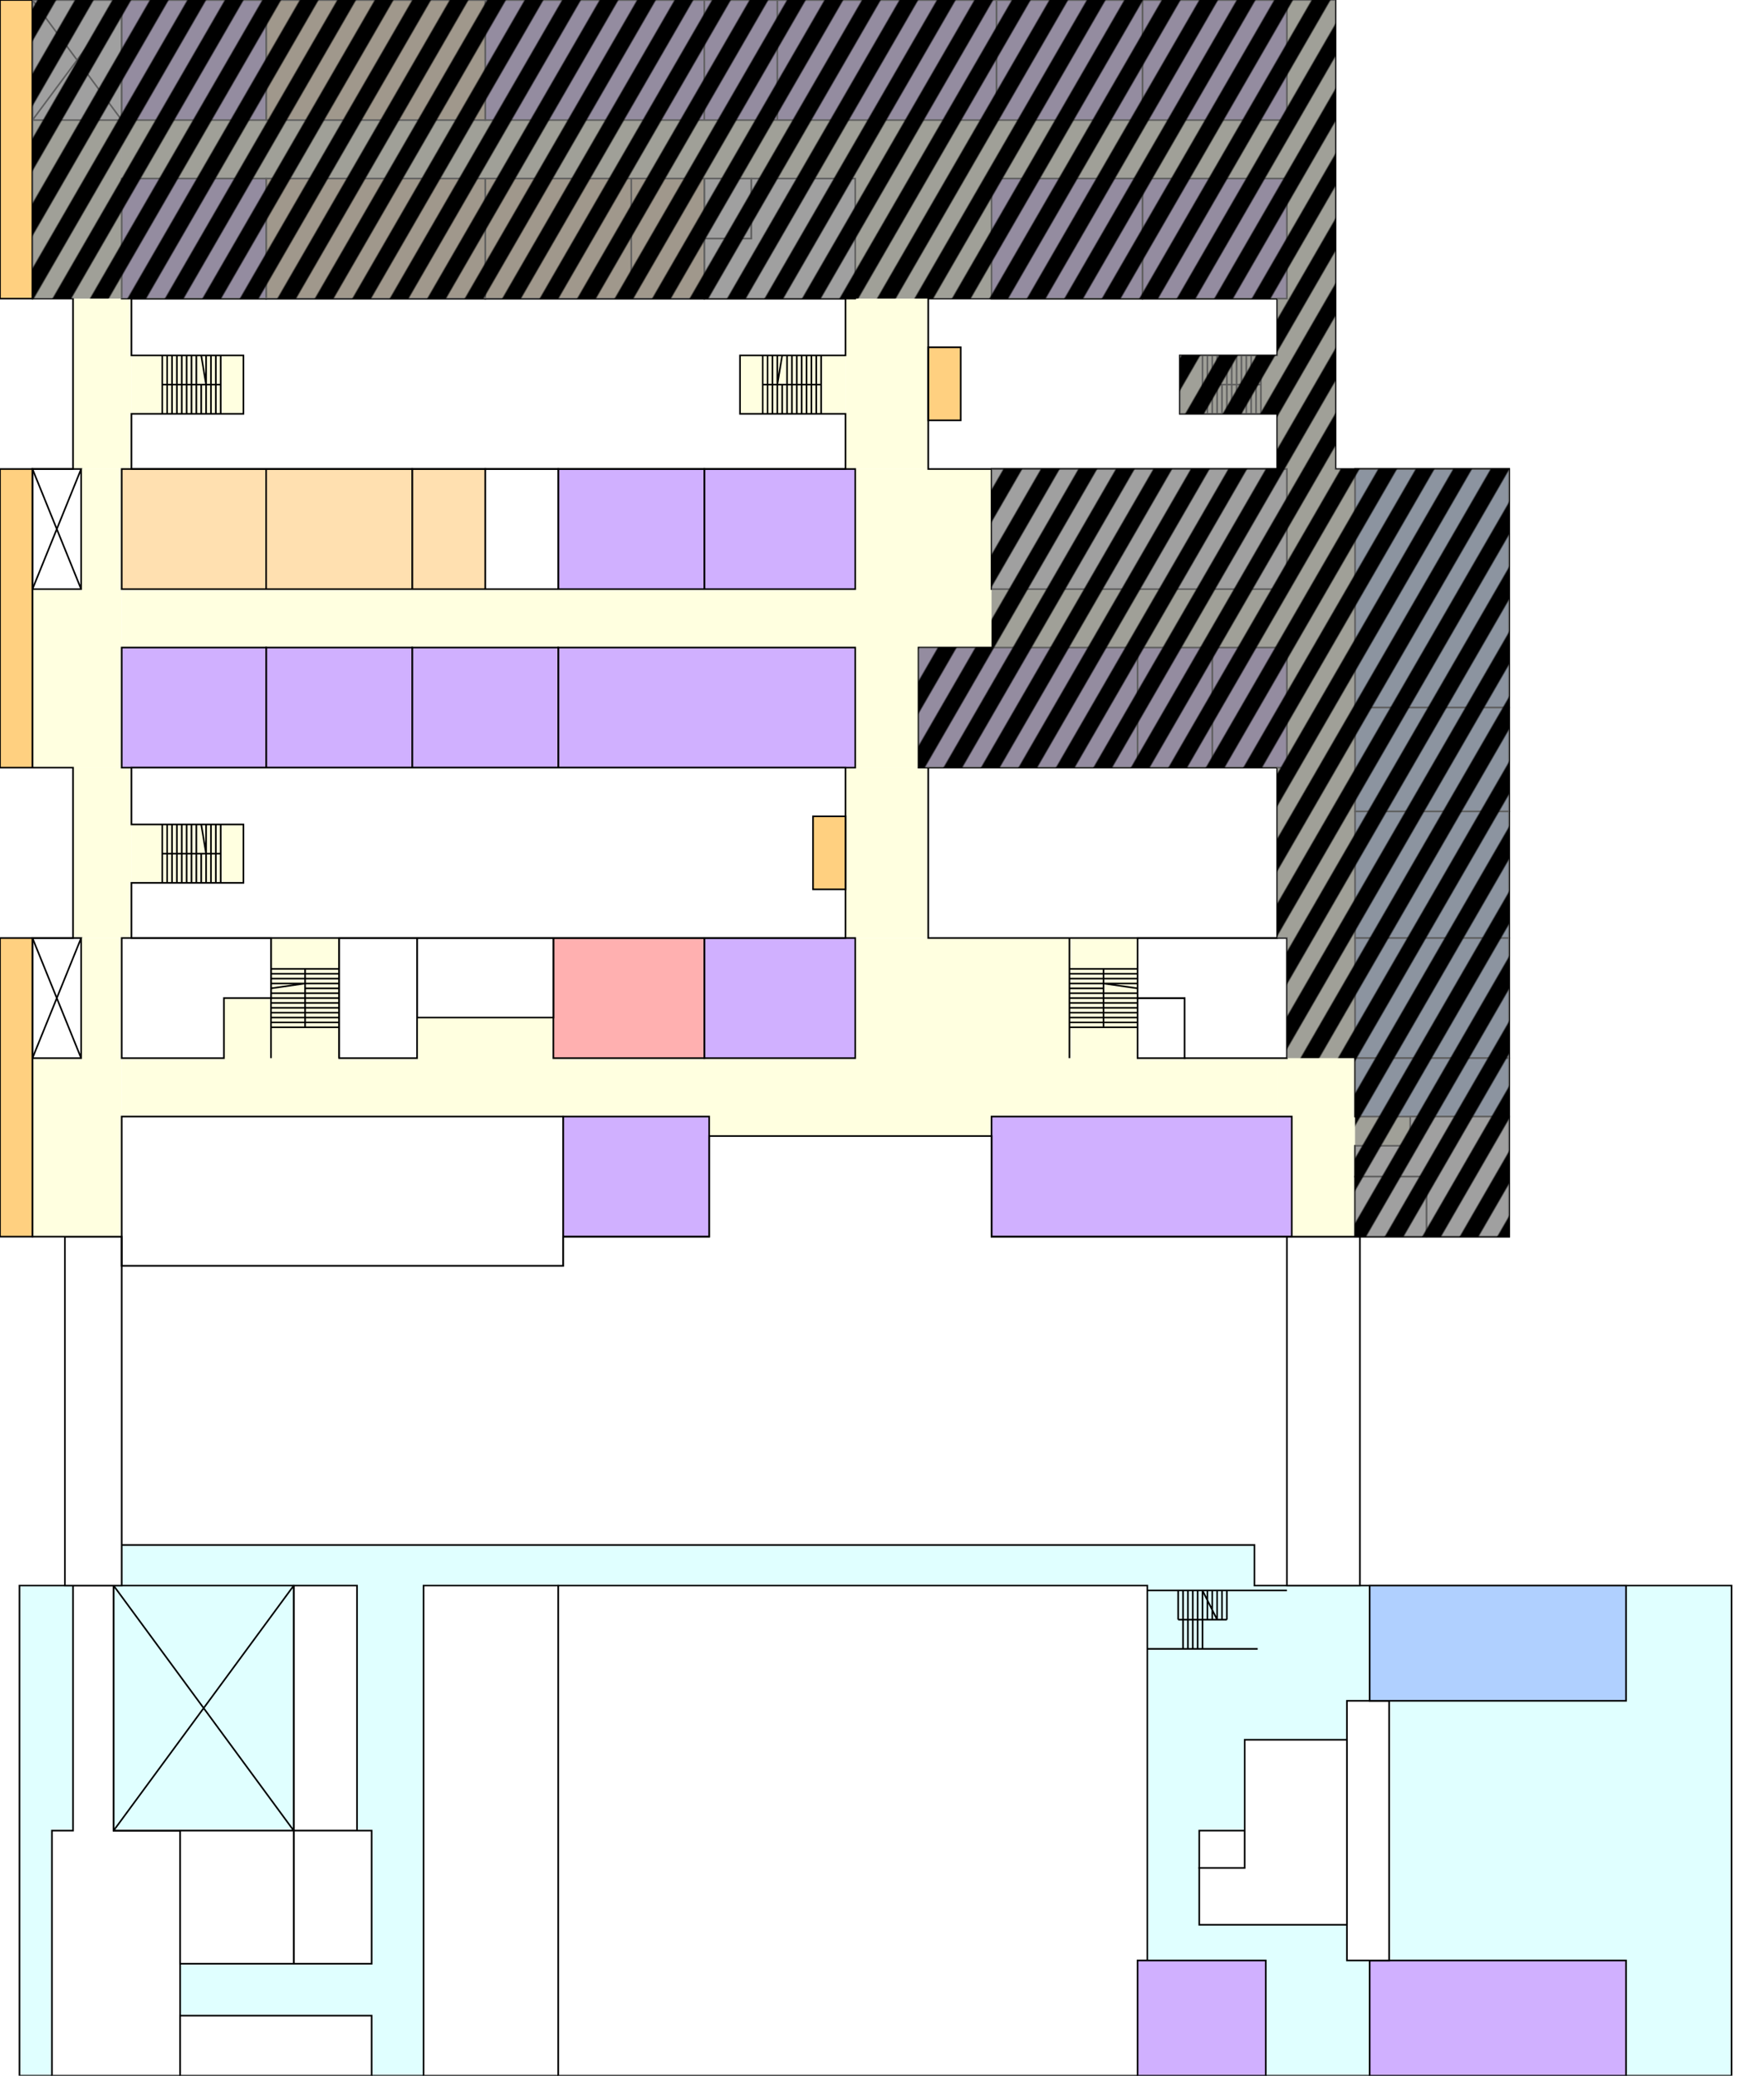 <?xml version="1.0" encoding="UTF-8" standalone="no"?>
<svg
   width="1087"
   height="1279"
   version="1.1"
   id="svg282"
   viewBox="0 0 1087 1279"
   xmlns="http://www.w3.org/2000/svg"
   xmlns:svg="http://www.w3.org/2000/svg">
  <defs
     id="defs1">
    <pattern
       id="backyard"
       patternUnits="userSpaceOnUse"
       width="20"
       height="20"
       patternTransform="rotate(30)">
      <rect
         id="backyard_bg"
         width="20"
         height="20"
         fill="gray"
         fill-opacity="0.75" />
      <rect
         id="backyard_shade"
         x="0"
         y="0"
         width="10"
         height="20"
         fill="black" />
    </pattern>
  </defs>
  <!-- 1階 -->
  <g
     id="floor_2"
     style="display:inline">
    <g
       id="bg2">
      <!-- 2階 -->
      <path
         fill="#e0ffff"
         stroke="#000000"
         d="m 12,977 v 302 H 1067 V 977 H 773 V 952 H 55 v 25 z"
         id="path79" />
      <!-- リバービュー\nラウンジ -->
      <path
         fill="none"
         stroke="#000000"
         d="m 707,1016 h 68 z m 86,-36 h -86 m 43,0 v 18 m 6,-18 v 18 m -3,0 v -18 m 3,18 h -30 m 3,18 v -36 z m 9,0 v -36 z m 6,-18 v -18 z m 3,0 v -18 z m -15,18 v -36 z m 3,0 v -36 z m 6,0 v -36 z m 0,-36 9,18 z m -15,18 v -18"
         id="____staircase11-4-2" />
      <path
         id="rect1-8"
         fill="#ffffff"
         stroke="#000000"
         d="m 739,1128 h 28 v 23 h -28 z" />
      <path
         fill="#ffffff"
         stroke="#000000"
         id="____riverviewlounge2"
         d="m 32,1128 v 151 h 79 V 1128 H 70 V 977 H 45 v 151 z" />
      <!-- アリーナ -->
      <path
         style="fill:#ffffff;fill-opacity:1;fill-rule:evenodd;stroke:#000000;stroke-dasharray:none;stroke-opacity:1"
         d="m 181,977 v 151 h 39 V 977 Z"
         id="path8" />
      <path
         style="fill:none;fill-opacity:1;fill-rule:evenodd;stroke:#000000;stroke-dasharray:none;stroke-opacity:1"
         d="M 181,977 70,1128 m 0,0 H 181 V 977 H 70 Z m 111,0 L 70,977"
         id="path8-8" />
      <path
         id="rect10"
         fill="#ffffff"
         stroke="#000000"
         d="m 181,1128 h 48 v 82 h -48 z" />
      <path
         id="rect10-2"
         style="fill:#ffffff;fill-rule:evenodd;stroke:#000000;stroke-dasharray:none"
         d="m 111,1242 h 118 v 37 H 111 Z" />
      <path
         id="rect10-5"
         style="fill:#ffffff;fill-rule:evenodd;stroke:#000000;stroke-dasharray:none"
         d="m 111,1128 h 70 v 82 h -70 z" />
      <path
         id="rect11"
         fill="#ffffff"
         stroke="#000000"
         d="m 261,977 h 83 v 302 h -83 z" />
      <path
         fill="#ffffff"
         stroke="#000000"
         id="Arena"
         d="m 344,977 v 302 h 357 v -71 h 6 V 977 Z" />
      <!-- 体育準備室 -->
      <path
         fill="#d0b0ff"
         stroke="#000000"
         id="PE_Dept_Office"
         d="m 701,1208 v 71 h 79 v -71 z" />
      <!-- トレーニングルーム -->
      <path
         fill="#d0b0ff"
         stroke="#000000"
         id="Weight_Room"
         d="m 844,1208 v 71 h 158 v -71 z" />
      <!-- 映\n写\n室 -->
      <path
         fill="#ffffff"
         stroke="#000000"
         id="Projection_Booth"
         d="m 830,1048 v 160 h 26 v -160 z" />
      <path
         style="fill:#ffffff;fill-opacity:1;fill-rule:evenodd;stroke:#000000;stroke-dasharray:none;stroke-opacity:1"
         d="m 830,1072 h -63 v 79 h -28 v 35 h 91 z"
         id="path7" />
      <!-- 保健講義室 -->
      <path
         fill="#b0d0ff"
         stroke="#000000"
         id="Health_Education_Room"
         d="m 844,977 v 71 h 158 v -71 z" />
      <!-- 智\n恵\nの\n懸\nけ\n橋 -->
      <path
         fill="#ffffff"
         stroke="#000000"
         id="The_Bridge_of_Wisdom"
         d="M 40,762 V 977 H 75 V 762 Z" />
      <!-- 知\n識\nの\n懸\nけ\n橋 -->
      <path
         fill="#ffffff"
         stroke="#000000"
         id="The_Bridge_of_Knowledge"
         d="m 793,762 v 215 h 45 V 762 Z" />
      <path
         id="____riverside2"
         style="fill:#ffffe0;fill-opacity:1;stroke:none"
         d="M 20,74 V 184 H 75 V 74 Z m 30,215 v 74 H 20 V 473 H 75 V 289 Z m 0,289 v 74 H 20 V 762 H 75 V 578 Z" />
      <path
         fill="#ffffe0"
         d="M 787,762 H 930 V 289 H 823 V 0 h -36 z"
         id="____trainside2" />
      <path
         fill="#ffffe0"
         d="M 45,184 V 289 H 81 V 184 Z m 476,0 v 105 h 51 V 184 Z M 45,473 V 578 H 81 V 473 Z m 476,0 v 105 h 51 V 473 Z"
         id="____passage2" />
      <path
         fill="#ffffe0"
         d="m 81,219 v 36 h 69 v -36 z m 375,0 v 36 h 65 v -36 z m 271,0 v 36 h 60 V 219 Z M 81,508 v 36 h 69 v -36 z"
         id="____staircases2" />
      <path
         fill="#ffffe0"
         d="m 75,578 v 184 h 361 v -62 h 180 v 62 H 787 V 578 Z"
         id="____S2" />
      <path
         fill="#ffffe0"
         d="M 75,289 V 473 H 787 V 289 Z"
         id="____C2" />
      <path
         fill="#ffffe0"
         d="M 75,0 V 184 H 787 V 0 Z"
         id="____N2" />
      <path
         fill="none"
         stroke="#000000"
         d="M 75,74 20,0 H 75 L 20,74 V 0 Z M 75,0 V 74 H 20 Z M 50,363 20,289 h 30 l -30,74 v -74 z m 0,-74 v 74 H 20 Z m 0,363 -30,-74 h 30 l -30,74 v -74 z m 0,-74 v 74 H 20 Z"
         id="____atriums2" />
      <path
         fill="none"
         stroke="#000000"
         d="m 659,578 v 74 z m 42,0 v 74 z m -21,19 v 36 z m -21,0 h 42 z m 0,3 h 42 z m 0,3 h 42 z m 0,3 h 42 z m 0,3 h 21 z m 0,3 h 42 z m 0,3 h 42 z m 0,3 h 42 z m 0,3 h 42 z m 0,3 h 42 z m 0,3 h 42 z m 0,3 h 42 z m 0,3 h 42 z m 42,-24 -21,-3 z"
         id="____staircase21" />
      <path
         fill="none"
         stroke="#000000"
         d="m 167,578 v 74 z m 42,0 v 74 z m -21,19 v 36 z m -21,0 h 42 z m 0,3 h 42 z m 0,3 h 42 z m 0,3 h 42 z m 21,3 h 21 z m -21,3 h 42 z m 0,3 h 42 z m 0,3 h 42 z m 0,3 h 42 z m 0,3 h 42 z m 0,3 h 42 z m 0,3 h 42 z m 0,3 h 42 z m 0,-24 21,-3 z"
         id="____staircase22" />
      <path
         fill="none"
         stroke="#000000"
         d="m 100,526 h 36 z m 0,-18 v 36 z m 3,0 v 36 z m 3,0 v 36 z m 3,0 v 36 z m 3,0 v 36 z m 3,0 v 36 z m 3,0 v 36 z m 3,0 v 36 z m 3,18 v 18 z m 3,-18 v 36 z m 3,0 v 36 z m 3,0 v 36 z m 3,0 v 36 z m -12,0 3,18 z"
         id="____staircase23" />
      <path
         fill="none"
         stroke="#000000"
         d="m 741,237 h 36 z m 0,-18 v 36 z m 3,0 v 36 z m 3,0 v 36 z m 3,0 v 36 z m 3,18 v 18 z m 3,-18 v 36 z m 3,0 v 36 z m 3,0 v 36 z m 3,0 v 36 z m 3,0 v 36 z m 3,0 v 36 z m 3,0 v 36 z m 3,0 v 36 z m -24,0 -3,18 z"
         id="____staircase24" />
      <path
         fill="none"
         stroke="#000000"
         d="m 470,237 h 36 z m 0,-18 v 36 z m 3,0 v 36 z m 3,0 v 36 z m 3,0 v 36 z m 3,18 v 18 z m 3,-18 v 36 z m 3,0 v 36 z m 3,0 v 36 z m 3,0 v 36 z m 3,0 v 36 z m 3,0 v 36 z m 3,0 v 36 z m 3,0 v 36 z m -24,0 -3,18 z"
         id="____staircase25" />
      <path
         fill="none"
         stroke="#000000"
         d="m 100,237 h 36 z m 0,-18 v 36 z m 3,0 v 36 z m 3,0 v 36 z m 3,0 v 36 z m 3,0 v 36 z m 3,0 v 36 z m 3,0 v 36 z m 3,0 v 36 z m 3,18 v 18 z m 3,-18 v 36 z m 3,0 v 36 z m 3,0 v 36 z m 3,0 v 36 z m -12,0 3,18 z"
         id="____staircase26" />
      <path
         fill="#ffd080"
         stroke="#000000"
         id="____veranda5"
         d="M 0,578 V 762 H 20 V 578 Z" />
      <path
         fill="#ffd080"
         stroke="#000000"
         id="____veranda4"
         d="M 0,289 V 473 H 20 V 289 Z" />
      <path
         fill="#ffd080"
         stroke="#000000"
         id="____veranda3"
         d="M 0,0 V 184 H 20 V 0 Z" />
      <path
         fill="#ffd080"
         stroke="#000000"
         id="____veranda2"
         d="m 572,214 v 45 h 20 v -45 z" />
      <path
         fill="#ffd080"
         stroke="#000000"
         id="____veranda1"
         d="m 501,503 v 45 h 20 v -45 z" />
      <!-- 吹き抜け -->
      <!-- EV -->
      <path
         fill="#ffffff"
         stroke="#000000"
         id="____EV21"
         d="m 701,615 v 37 h 29 v -37 z" />
      <!-- WC -->
      <path
         fill="#ffffff"
         stroke="#000000"
         id="____WC21"
         d="m 701,578 h 92 v 74 h -63 v -37 h -29 z" />
      <!-- WC -->
      <path
         fill="#ffffff"
         stroke="#000000"
         id="____WC22"
         d="m 75,578 h 92 v 37 h -29 v 37 H 75 Z" />
      <!-- EV -->
      <path
         fill="#ffffff"
         stroke="#000000"
         id="____EV22"
         d="m 434,110 v 37 h 29 v -37 z" />
      <!-- WC -->
      <path
         fill="#ffffff"
         stroke="#000000"
         id="____WC23"
         d="m 527,184 h -93 v -37 h 29 v -37 h 64 z" />
      <path
         fill="#d0b0ff"
         stroke="#000000"
         id="_Music_Room"
         d="m 566,399 v 74 h 135 v -74 z" />
      <!-- 大会議室 -->
      <path
         fill="#b0d0ff"
         stroke="#000000"
         id="Meeting_Room_1"
         d="m 835,289 v 147 h 95 V 289 Z" />
      <!-- 中会議室 -->
      <path
         fill="#b0d0ff"
         stroke="#000000"
         id="Meeting_Room_2"
         d="m 835,436 v 64 h 95 v -64 z" />
      <!-- スーパーアドバイザー室 -->
      <path
         fill="#b0d0ff"
         stroke="#000000"
         id="Super_Advisors_Room"
         d="m 835,500 v 78 h 95 v -78 z" />
      <!-- 特別会議室 -->
      <path
         fill="#b0d0ff"
         stroke="#000000"
         id="Round_table_Meeting_Room"
         d="m 835,578 v 74 h 95 v -74 z" />
      <!-- 小会議室 -->
      <path
         fill="#b0d0ff"
         stroke="#000000"
         id="Meeting_Room_3"
         d="m 835,652 v 36 h 95 v -36 z" />
      <path
         fill="#ffffff"
         stroke="#000000"
         id="____kyomu"
         d="m 869,688 h 61 v 74 h -51 v -37 h -44 v -19 h 34 z" />
      <path
         fill="#ffffff"
         stroke="#000000"
         id="____taika"
         d="m 835,725 v 37 h 44 v -37 z" />
      <!-- 講師職員室 -->
      <path
         fill="#d0b0ff"
         stroke="#000000"
         id="Instructors_Room"
         d="m 611,688 v 74 h 185 v -74 z" />
      <!-- 自習室2\n\n自習室1 -->
      <path
         style="fill:#d0b0ff;fill-opacity:1;stroke:#000000;stroke-opacity:1"
         d="m 347,688 v 74 h 90 v -74 z"
         id="Study_Hall_1" />
      <!-- 図書室 -->
      <path
         fill="#ffffff"
         stroke="#000000"
         id="Library_of_Science"
         d="m 75,688 v 92 h 272 v -92 z" />
      <path
         style="fill:#d0b0ff;fill-opacity:1;stroke:#000000;stroke-opacity:1"
         d="m 434,578 v 74 h 93 v -74 z"
         id="Study_Hall_2" />
      <!-- S21 -->
      <path
         fill="#ffb0b0"
         stroke="#000000"
         id="Room_S21"
         d="m 341,578 v 74 h 93 v -74 z" />
      <!-- 司書室\nスペース -->
      <path
         fill="#ffffff"
         stroke="#000000"
         id="____sisyosan"
         d="m 257,578 v 49 h 84 v -49 z" />
      <path
         fill="#ffffff"
         stroke="#000000"
         id="____syoko"
         d="m 209,578 v 74 h 48 v -74 z" />
      <!-- Talk\nRoom -->
      <path
         d="m 747,399 v 74 h 46 v -74 z"
         id="Talk_Room_2"
         style="fill:#d0b0ff;fill-opacity:1;stroke:#000000;stroke-opacity:1" />
      <path
         d="m 701,399 v 74 h 46 v -74 z"
         id="Talk_Room_1"
         style="fill:#d0b0ff;fill-opacity:1;stroke:#000000;stroke-opacity:1" />
      <!-- ３   ２\n情報教室\n１ -->
      <path
         d="m 344,399 v 74 h 183 v -74 z"
         id="Computer_Room_1"
         style="fill:#d0b0ff;fill-opacity:1;stroke:#000000;stroke-opacity:1" />
      <!-- C23  C22  C21 -->
      <path
         style="fill:#d0b0ff;fill-opacity:1;stroke:#000000;stroke-opacity:1"
         d="m 254,399 v 74 h 90 v -74 z"
         id="Seminar_Room_C21" />
      <path
         style="fill:#d0b0ff;fill-opacity:1;stroke:#000000;stroke-opacity:1"
         d="m 164,399 v 74 h 90 v -74 z"
         id="Seminar_Room_C22" />
      <path
         style="fill:#d0b0ff;fill-opacity:1;stroke:#000000;stroke-opacity:1"
         d="m 75,399 v 74 h 89 v -74 z"
         id="Seminar_Room_C23" />
      <path
         fill="#ffffff"
         stroke="#000000"
         id="____denki"
         d="m 611,289 v 74 h 182 v -74 z" />
      <path
         d="m 434,289 v 74 h 93 v -74 z"
         id="Computer_Room_2"
         style="fill:#d0b0ff;fill-opacity:1;stroke:#000000;stroke-opacity:1" />
      <path
         d="m 344,289 v 74 h 90 v -74 z"
         id="Computer_Room_3"
         style="fill:#d0b0ff;fill-opacity:1;stroke:#000000;stroke-opacity:1" />
      <path
         fill="#ffffff"
         stroke="#000000"
         id="____souko2"
         d="m 299,289 v 74 h 45 v -74 z" />
      <path
         fill="#ffe0b0"
         stroke="#000000"
         id="Information_Technology_Dept_Office"
         d="m 254,289 v 74 h 45 v -74 z" />
      <!-- プログラミング\n実習室 -->
      <path
         fill="#ffe0b0"
         stroke="#000000"
         id="Programming_Lab"
         d="m 75,289 v 74 h 89 v -74 z m 89,0 v 74 h 90 v -74 z" />
      <!-- #4    #3\nCALL教室\n#2    #1 -->
      <path
         d="m 704,110 v 74 h 89 v -74 z"
         id="CALL_1"
         style="fill:#d0b0ff;fill-opacity:1;stroke:#000000;stroke-opacity:1" />
      <path
         d="m 611,110 v 74 h 93 v -74 z"
         id="CALL_2"
         style="fill:#d0b0ff;fill-opacity:1;stroke:#000000;stroke-opacity:1" />
      <!-- ハード\nウェア\n実習室 -->
      <path
         fill="#ffe0b0"
         stroke="#000000"
         id="PC_Hardware_Lab"
         d="m 299,110 v 74 h 135 v -74 z m 90,0 v 74 z" />
      <!-- マルチ\nメディア\n実習室 -->
      <path
         fill="#ffe0b0"
         stroke="#000000"
         id="Multimedia_Lab"
         d="m 164,110 v 74 h 135 v -74 z" />
      <path
         d="m 75,110 v 74 h 89 v -74 z"
         id="Seminar_Room_N21"
         style="fill:#d0b0ff;fill-opacity:1;stroke:#000000;stroke-opacity:1" />
      <path
         d="m 704,0 v 74 h 89 V 0 Z"
         id="CALL_3"
         style="fill:#d0b0ff;fill-opacity:1;stroke:#000000;stroke-opacity:1" />
      <path
         d="m 614,0 v 74 h 90 V 0 Z"
         id="CALL_4"
         style="fill:#d0b0ff;fill-opacity:1;stroke:#000000;stroke-opacity:1" />
      <!-- N22\n\n\nN21 -->
      <!-- プレゼンテーション\nスタジオ -->
      <path
         fill="#d0b0ff"
         stroke="#000000"
         id="Presentation_Studio"
         d="M 299,0 V 74 H 614 V 0 Z m 135,0 v 74 h 45 V 0 Z" />
      <!-- 情報基礎\n実習室 -->
      <path
         fill="#ffe0b0"
         stroke="#000000"
         id="IT_Foundation_Lab"
         d="M 164,0 V 74 H 299 V 0 Z" />
      <path
         d="m 75,0 v 74 h 89 V 0 Z"
         id="Seminar_Room_N22"
         style="fill:#d0b0ff;fill-opacity:1;stroke:#000000;stroke-opacity:1" />
      <path
         fill="none"
         stroke="#000000"
         d="m 81,184 h 440 v 35 h -65 v 36 h 65 v 34 H 81 v -34 h 69 V 219 H 81 Z m 491,0 h 215 v 35 h -60 v 36 h 60 v 34 H 572 Z M 81,473 H 521 V 578 H 81 v -34 h 69 V 508 H 81 Z m 491,0 V 578 H 787 V 473 Z"
         id="____inner2" />
      <path
         fill="none"
         stroke="#000000"
         d="M 20,0 H 823 V 289 H 930 V 762 H 611 V 700 H 437 v 62 h -90 v 18 H 75 V 762 H 20 V 578 H 45 V 473 H 20 V 289 H 45 V 184 H 20 Z"
         id="____outer2" />
      <path
         id="____backyard21"
         style="fill:url(#backyard);fill-rule:evenodd;stroke-width:0;stroke-linecap:square;stroke-linejoin:round;stroke-miterlimit:0;paint-order:markers stroke fill"
         d="M 20,0 H 823 V 289 H 930 V 762 H 835 V 652 h -42 v -74 h -6 V 473 H 566 v -74 h 45 V 289 h 176 v -34 h -60 v -36 h 60 V 184 H 20 Z"
         class="UnoptimicedTransforms" />
    </g>
  </g>
</svg>
